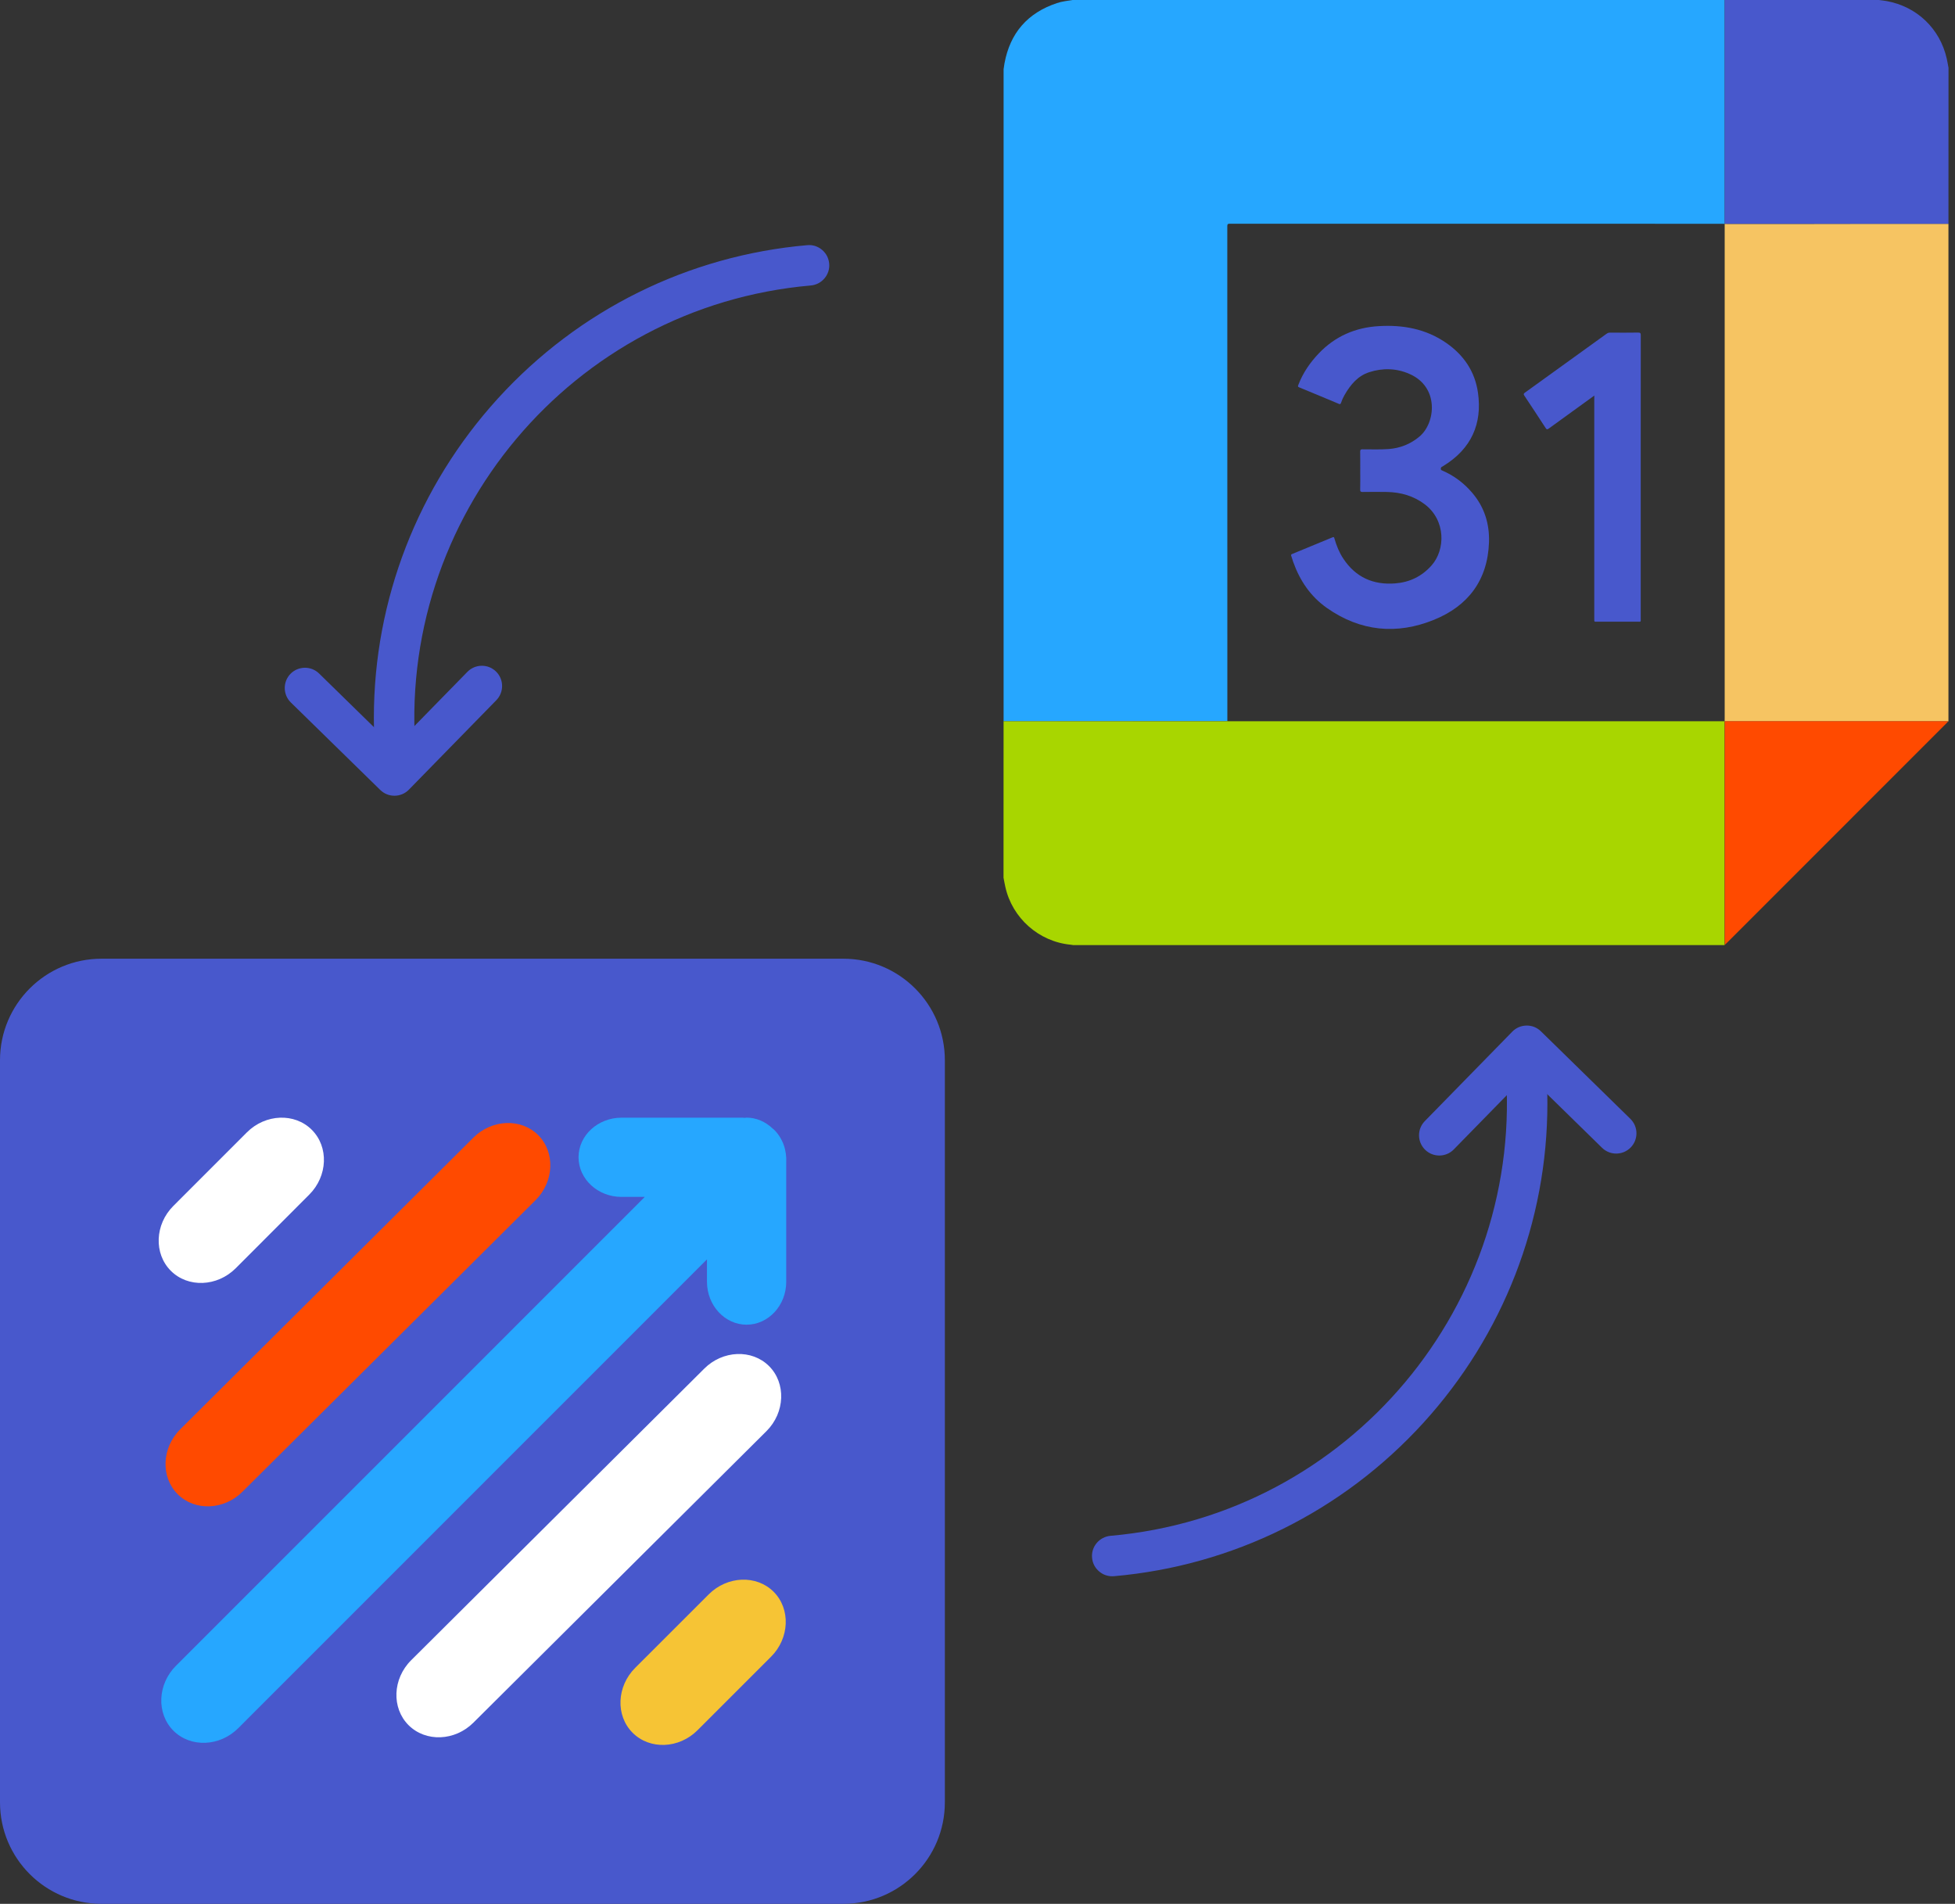 <svg width="115" height="112" viewBox="0 0 115 112" fill="none" xmlns="http://www.w3.org/2000/svg">
<rect x="0" y="0" width="115" height="112" fill="#333333" stroke="none"/>
<path d="M22.77 42.23C22.77 28.314 33.442 16.432 47.554 15.197C47.781 15.179 47.983 15.347 48.002 15.574C48.023 15.8 47.852 16.003 47.626 16.021C33.168 17.284 22.437 30.08 23.696 44.54C23.717 44.767 23.547 44.969 23.32 44.987C23.093 45.006 22.891 44.838 22.872 44.611C22.804 43.812 22.77 43.016 22.77 42.23Z" fill="#4858CC"/>
<path d="M23.282 45.767C23.002 45.767 22.735 45.671 22.52 45.488C22.278 45.282 22.129 44.996 22.101 44.679C22.029 43.868 21.992 43.044 21.992 42.229C21.992 35.278 24.587 28.603 29.296 23.433C34.035 18.231 40.493 15.032 47.485 14.423C47.802 14.392 48.11 14.491 48.355 14.697C48.598 14.902 48.747 15.188 48.775 15.505C48.806 15.813 48.71 16.123 48.505 16.369C48.3 16.615 48.011 16.767 47.69 16.795C33.665 18.02 23.245 30.437 24.469 44.474C24.497 44.788 24.401 45.096 24.199 45.341C23.994 45.587 23.705 45.736 23.388 45.764C23.353 45.764 23.316 45.767 23.282 45.767ZM22.921 44.608V44.611V44.608Z" fill="#4858CC"/>
<path d="M17.527 40.476C17.527 40.37 17.568 40.267 17.645 40.187C17.804 40.022 18.068 40.022 18.23 40.181L23.196 45.04L28.053 40.072C28.212 39.907 28.476 39.907 28.638 40.065C28.799 40.224 28.802 40.488 28.644 40.65L23.497 45.913C23.339 46.078 23.075 46.078 22.913 45.92L17.652 40.771C17.571 40.69 17.527 40.581 17.527 40.476Z" fill="#4858CC"/>
<path d="M23.202 46.812C22.9 46.812 22.602 46.7 22.369 46.473L17.107 41.324C16.877 41.097 16.75 40.796 16.75 40.472C16.75 40.158 16.871 39.863 17.089 39.639C17.549 39.173 18.301 39.163 18.77 39.621L23.18 43.936L27.494 39.524C27.953 39.055 28.709 39.045 29.178 39.505C29.405 39.729 29.532 40.025 29.535 40.345C29.538 40.665 29.417 40.964 29.197 41.191L24.053 46.454C23.82 46.693 23.512 46.812 23.202 46.812Z" fill="#4858CC"/>
<path d="M90.244 64.92C90.244 78.835 79.572 90.718 65.459 91.952C65.232 91.971 65.03 91.803 65.012 91.576C64.99 91.349 65.161 91.147 65.388 91.128C79.845 89.866 90.576 77.069 89.318 62.61C89.296 62.383 89.467 62.181 89.694 62.162C89.921 62.143 90.123 62.311 90.141 62.538C90.21 63.334 90.244 64.13 90.244 64.92Z" fill="#4858CC"/>
<path d="M65.421 92.729C65.141 92.729 64.874 92.632 64.66 92.449C64.414 92.244 64.265 91.958 64.24 91.641C64.209 91.333 64.305 91.022 64.51 90.776C64.716 90.531 65.005 90.379 65.325 90.35C79.353 89.126 89.77 76.708 88.546 62.672C88.518 62.361 88.614 62.05 88.816 61.807C89.022 61.562 89.307 61.412 89.627 61.384C89.941 61.356 90.252 61.453 90.498 61.658C90.743 61.863 90.889 62.149 90.917 62.466C90.989 63.278 91.023 64.105 91.023 64.916C91.023 71.868 88.428 78.543 83.72 83.713C78.98 88.914 72.522 92.113 65.53 92.726C65.489 92.729 65.455 92.729 65.421 92.729ZM90.091 62.535V62.538C90.091 62.538 90.091 62.538 90.091 62.535Z" fill="#4858CC"/>
<path d="M95.484 66.673C95.484 66.779 95.443 66.881 95.365 66.962C95.207 67.127 94.943 67.127 94.781 66.968L89.815 62.109L84.957 67.077C84.799 67.242 84.535 67.242 84.373 67.083C84.212 66.925 84.209 66.66 84.367 66.499L89.513 61.235C89.672 61.071 89.936 61.071 90.098 61.229L95.359 66.378C95.44 66.455 95.484 66.564 95.484 66.673Z" fill="#4858CC"/>
<path d="M84.663 67.978C84.35 67.978 84.054 67.857 83.831 67.639C83.361 67.179 83.352 66.424 83.812 65.954L88.958 60.691C89.179 60.464 89.477 60.336 89.797 60.333C90.121 60.327 90.416 60.451 90.643 60.672L95.904 65.82C96.134 66.047 96.262 66.349 96.262 66.672C96.262 66.986 96.14 67.282 95.923 67.505C95.463 67.975 94.708 67.984 94.239 67.524L89.829 63.209L85.515 67.621C85.294 67.847 84.996 67.975 84.676 67.978C84.673 67.978 84.666 67.978 84.663 67.978Z" fill="#4858CC"/>
<path d="M59.035 42.431C59.035 29.644 59.035 16.857 59.035 4.07C59.054 3.955 59.066 3.84 59.088 3.725C59.417 1.94 60.446 0.759 62.168 0.184C62.472 0.081 62.792 0.05 63.106 -0.003C75.889 -0.003 88.671 -0.003 101.453 -0.003C101.453 4.319 101.453 8.637 101.453 12.958C101.453 13.027 101.459 13.095 101.459 13.161C101.459 13.167 101.456 13.17 101.45 13.17C101.41 13.167 101.369 13.164 101.329 13.164C91.667 13.164 82.008 13.164 72.346 13.161C72.231 13.161 72.194 13.182 72.194 13.307C72.197 23.013 72.197 32.716 72.197 42.422C72.144 42.422 72.088 42.425 72.035 42.425C70.652 42.425 69.269 42.425 67.886 42.425C64.937 42.431 61.984 42.431 59.035 42.431Z" fill="#26A7FF"/>
<path d="M59.034 42.431C61.984 42.431 64.936 42.431 67.885 42.431C69.268 42.431 70.651 42.431 72.034 42.431C72.087 42.431 72.143 42.428 72.196 42.428C72.227 42.428 72.258 42.431 72.289 42.431C82.007 42.431 91.725 42.431 101.443 42.431L101.449 42.435C101.449 42.466 101.446 42.497 101.446 42.531C101.446 46.84 101.446 51.152 101.446 55.461C101.446 55.502 101.449 55.542 101.449 55.582C101.452 55.589 101.449 55.595 101.446 55.598C88.673 55.598 75.9 55.598 63.127 55.598C63.078 55.592 63.031 55.582 62.981 55.576C61.11 55.399 59.541 54.009 59.137 52.172C59.096 51.995 59.065 51.811 59.031 51.634C59.034 48.569 59.034 45.5 59.034 42.431Z" fill="#A8D600"/>
<path d="M114.614 13.167C114.614 22.923 114.614 32.679 114.614 42.432L114.608 42.441L114.598 42.438C114.545 42.438 114.489 42.435 114.437 42.435C110.16 42.435 105.881 42.435 101.605 42.435C101.555 42.435 101.505 42.438 101.455 42.438L101.449 42.435C101.449 42.382 101.452 42.326 101.452 42.273C101.452 39.258 101.452 36.239 101.452 33.223C101.452 26.542 101.452 19.861 101.452 13.18C101.459 13.18 101.462 13.177 101.462 13.17C101.511 13.17 101.561 13.174 101.611 13.174C103.062 13.174 104.513 13.174 105.965 13.174C108.846 13.167 111.73 13.167 114.614 13.167Z" fill="#F6C462"/>
<path d="M114.615 13.166C111.731 13.166 108.847 13.166 105.962 13.166C104.511 13.166 103.06 13.166 101.609 13.166C101.559 13.166 101.509 13.163 101.459 13.163C101.456 13.095 101.453 13.027 101.453 12.961C101.453 8.64 101.453 4.321 101.453 0C104.474 0 107.495 0 110.518 0C110.671 0.022 110.823 0.034 110.975 0.062C112.759 0.386 114.117 1.685 114.515 3.451C114.555 3.628 114.583 3.808 114.618 3.989C114.615 7.048 114.615 10.107 114.615 13.166Z" fill="#4858CC"/>
<path d="M114.598 42.437C114.567 42.472 114.539 42.506 114.508 42.537C110.194 46.852 105.881 51.167 101.567 55.483C101.533 55.517 101.492 55.548 101.458 55.582C101.458 55.542 101.455 55.501 101.455 55.461C101.455 51.152 101.455 46.84 101.455 42.531C101.455 42.5 101.455 42.468 101.458 42.434C101.508 42.434 101.558 42.431 101.607 42.431C105.884 42.431 110.163 42.431 114.439 42.431C114.489 42.431 114.542 42.434 114.598 42.437Z" fill="#FF4A00"/>
<path d="M80.014 27.683C80.014 27.306 80.017 26.93 80.011 26.557C80.011 26.461 80.042 26.436 80.135 26.433C80.651 26.43 81.167 26.454 81.683 26.417C82.37 26.364 82.979 26.122 83.507 25.674C84.449 24.878 84.673 22.764 82.907 21.996C82.14 21.66 81.341 21.639 80.549 21.894C79.862 22.114 79.436 22.64 79.088 23.243C79.004 23.389 78.936 23.541 78.883 23.7C78.858 23.768 78.833 23.793 78.758 23.759C77.978 23.433 77.201 23.106 76.418 22.786C76.325 22.749 76.35 22.702 76.375 22.64C76.642 21.937 77.059 21.331 77.578 20.787C78.541 19.78 79.725 19.267 81.105 19.186C82.525 19.102 83.865 19.344 85.055 20.162C86.096 20.877 86.764 21.85 86.941 23.112C87.193 24.903 86.572 26.395 84.893 27.418C84.875 27.431 84.856 27.443 84.834 27.453C84.778 27.477 84.753 27.512 84.753 27.577C84.75 27.651 84.803 27.667 84.85 27.686C85.534 27.984 86.112 28.419 86.596 28.985C87.317 29.828 87.625 30.813 87.588 31.908C87.51 34.13 86.36 35.648 84.353 36.462C82.158 37.355 80.02 37.146 78.053 35.766C77.093 35.091 76.465 34.162 76.073 33.064C76.03 32.946 75.999 32.822 75.955 32.703C75.934 32.645 75.946 32.617 76.005 32.592C76.797 32.265 77.593 31.939 78.386 31.609C78.476 31.572 78.482 31.628 78.498 31.687C78.619 32.107 78.78 32.508 79.023 32.871C79.75 33.966 80.785 34.423 82.078 34.32C82.929 34.252 83.641 33.904 84.21 33.263C85.024 32.346 85.061 30.617 83.812 29.669C83.153 29.172 82.407 28.96 81.596 28.942C81.111 28.932 80.629 28.936 80.145 28.942C80.036 28.942 80.008 28.907 80.011 28.805C80.02 28.432 80.014 28.056 80.014 27.683Z" fill="#4858CC"/>
<path d="M93.784 23.271C93.436 23.523 93.119 23.753 92.799 23.983C92.23 24.393 91.662 24.804 91.096 25.217C91.009 25.279 90.978 25.267 90.922 25.183C90.509 24.546 90.089 23.911 89.67 23.28C89.617 23.203 89.611 23.162 89.698 23.1C91.301 21.947 92.905 20.79 94.505 19.634C94.567 19.59 94.63 19.568 94.704 19.568C95.257 19.571 95.808 19.574 96.361 19.565C96.488 19.562 96.516 19.602 96.516 19.724C96.513 21.928 96.513 24.129 96.513 26.333C96.513 29.675 96.513 33.021 96.513 36.363C96.513 36.605 96.547 36.574 96.295 36.574C95.522 36.574 94.748 36.574 93.974 36.574C93.76 36.574 93.781 36.599 93.781 36.375C93.781 32.079 93.781 27.779 93.781 23.482C93.784 23.426 93.784 23.367 93.784 23.271Z" fill="#4858CC"/>
<path d="M49.609 112H5.97C2.673 112 0 109.327 0 106.028V62.372C0 59.074 2.673 56.4 5.97 56.4H49.609C52.907 56.4 55.58 59.074 55.58 62.372V106.028C55.58 109.327 52.907 112 49.609 112Z" fill="#4858CC"/>
<path d="M14.269 87.751C13.178 88.842 11.46 88.911 10.453 87.903C9.443 86.893 9.508 85.174 10.602 84.085L27.841 66.93C28.932 65.839 30.65 65.771 31.66 66.778C32.667 67.788 32.599 69.508 31.508 70.599L14.269 87.751Z" fill="#FF4A00"/>
<path d="M27.852 101.337C26.761 102.431 25.042 102.496 24.032 101.489C23.025 100.479 23.09 98.763 24.184 97.671L41.423 80.519C42.511 79.428 44.23 79.359 45.24 80.367C46.246 81.374 46.181 83.097 45.09 84.188L27.852 101.337Z" fill="white"/>
<path d="M13.864 74.612C12.774 75.701 11.055 75.769 10.048 74.759C9.041 73.751 9.106 72.032 10.197 70.944L14.523 66.616C15.614 65.525 17.333 65.457 18.34 66.464C19.35 67.471 19.281 69.191 18.187 70.282L13.864 74.612Z" fill="white"/>
<path d="M41.03 101.788C39.939 102.879 38.223 102.947 37.213 101.937C36.203 100.93 36.272 99.21 37.363 98.119L41.689 93.795C42.782 92.703 44.498 92.635 45.508 93.642C46.515 94.65 46.447 96.372 45.356 97.463L41.03 101.788Z" fill="#F6C435"/>
<path d="M45.537 66.461C45.509 66.433 45.472 66.411 45.441 66.383C45.031 65.994 44.499 65.749 43.912 65.749C43.881 65.749 43.85 65.758 43.815 65.761C43.806 65.761 43.797 65.761 43.791 65.761C43.756 65.758 43.725 65.752 43.691 65.752H36.553C35.166 65.755 34.032 66.799 34.032 68.08C34.032 69.361 35.163 70.412 36.553 70.412H37.929L10.351 97.995C9.26 99.086 9.192 100.805 10.202 101.816C11.209 102.823 12.927 102.755 14.018 101.663L41.587 74.087V75.408C41.587 76.795 42.634 77.93 43.918 77.93C45.198 77.93 46.249 76.798 46.249 75.408V68.397C46.286 67.686 46.056 66.98 45.537 66.461Z" fill="#26A7FF"/>
</svg>
